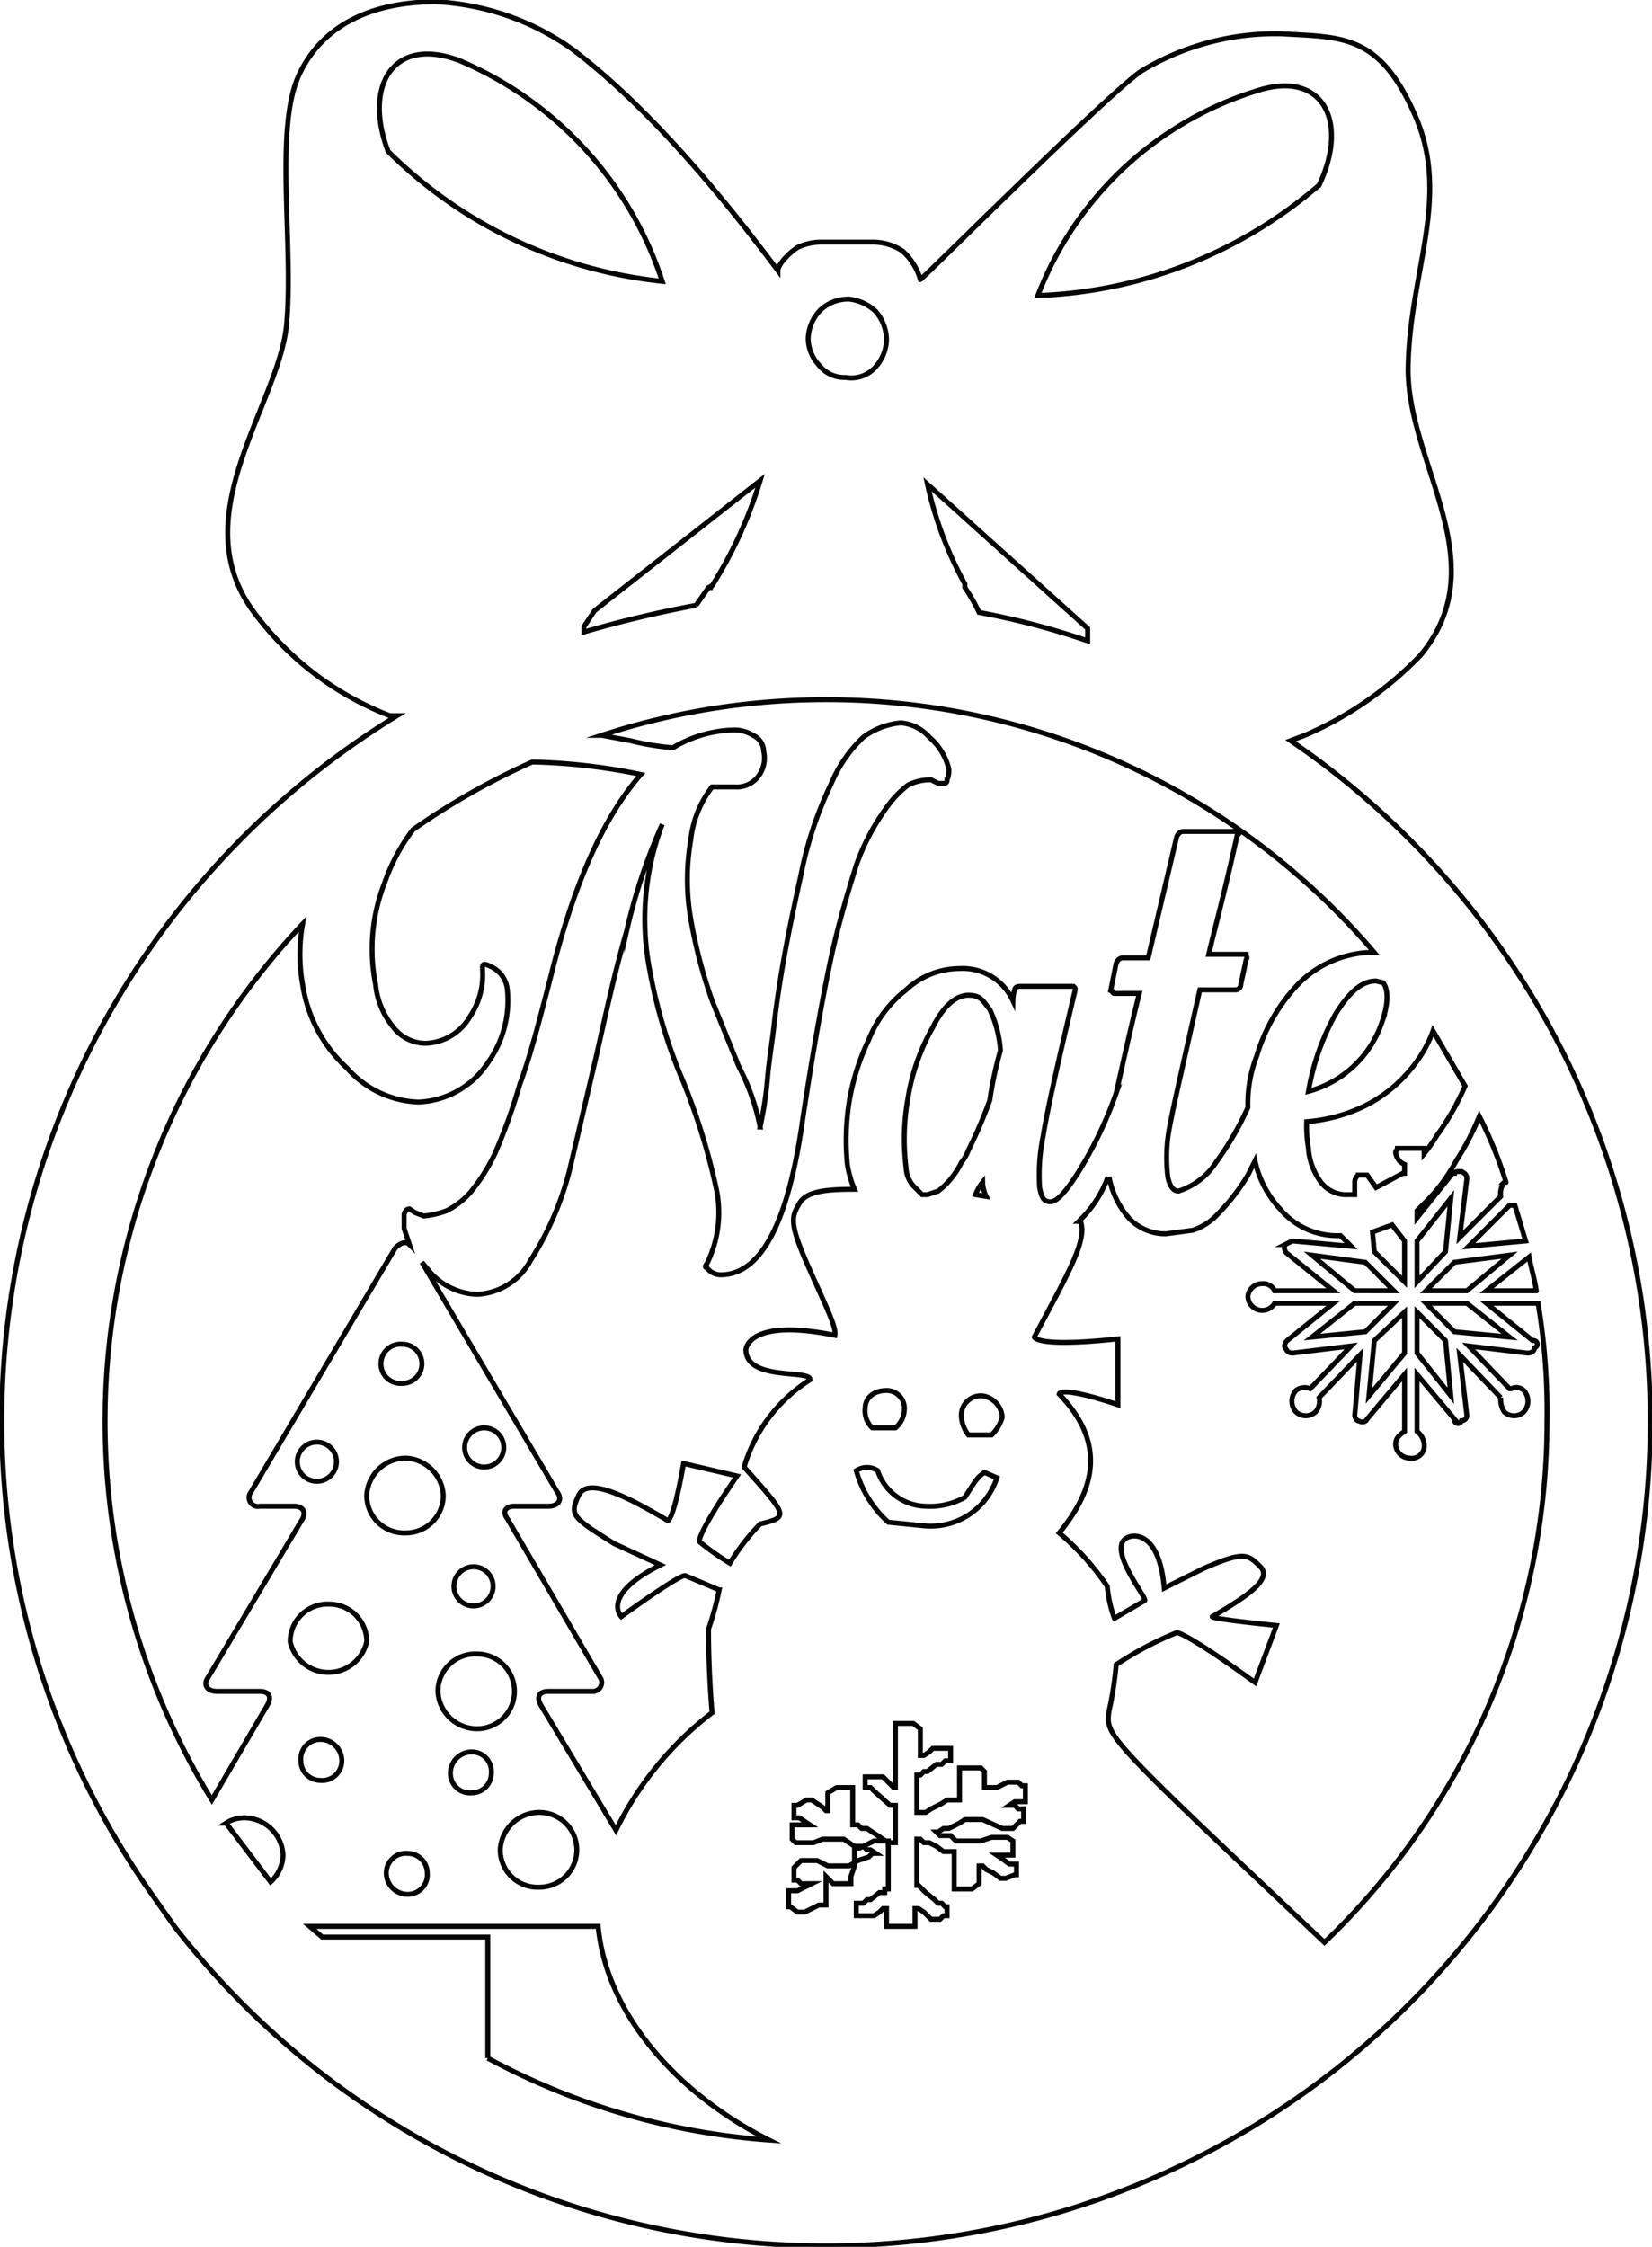 <svg xmlns="http://www.w3.org/2000/svg" viewBox="0 0 92.8 126.2"><defs><style>.a{fill:none;stroke:#000001;stroke-miterlimit:10;stroke-width:0.28px;fill-rule:evenodd;opacity:0.98;}</style></defs><title>Nate</title><path class="a" d="M.1,79.8a46.1,46.1,0,0,0,8.5,26.7l1.2,1.7A46.3,46.3,0,1,0,72.5,41.6l.8-.3h0a19.9,19.9,0,0,0,6.5-4.5c4.3-5.2-.8-10.8-.7-16.2s2.4-9.5.4-14.1S75.4,2.1,72,1.9A14.6,14.6,0,0,0,64.1,4c-2,1.4-12.3,11.7-12.4,11.7a3.4,3.4,0,0,0-1-1.6,3,3,0,0,0-1.6-.5h-3a3.1,3.1,0,0,0-1.3.3c-.6.4-1.1,1-1.1,1.3-3.3-4.4-7.2-9.1-11.5-12.4A14.5,14.5,0,0,0,24.5.1c-3.3,0-6.3,1.1-7.7,4.1s-.3,9.5-.7,14-5.8,10.7-1.9,16.1a17.2,17.2,0,0,0,7.7,5.9h.4A46.4,46.4,0,0,0,.1,79.8Zm15.1,25.9-2.5-3.3a1.9,1.9,0,0,1,1-.3,2.2,2.2,0,0,1,2.2,2.1A2.1,2.1,0,0,1,15.2,105.7Zm3.3-15.6a2.1,2.1,0,0,1,2.1,2.1,2.2,2.2,0,0,1-4.3,0A2.1,2.1,0,0,1,18.5,90.1Zm-.7-6.9a1.1,1.1,0,1,1,0-2.2,1.1,1.1,0,1,1,0,2.2Zm-.9,15.7A1.1,1.1,0,0,1,18,97.7a1.2,1.2,0,0,1,1.2,1.2A1.1,1.1,0,0,1,18,100,1.1,1.1,0,0,1,16.9,98.9Zm10.5,16.7v-6.8H18.1l-.7-.6H33.6c.5,5.2,4.8,9.6,9.6,12A39.1,39.1,0,0,1,27.4,115.6ZM22.8,81.9A2.2,2.2,0,0,1,24.9,84a2.1,2.1,0,0,1-2.1,2.1A2.1,2.1,0,0,1,20.6,84,2.2,2.2,0,0,1,22.8,81.9Zm-1.4-5.3a1.1,1.1,0,0,1,1.2-1.1,1.1,1.1,0,1,1,0,2.2A1.1,1.1,0,0,1,21.4,76.6ZM26.6,88a1.1,1.1,0,1,1,0,2.2,1.1,1.1,0,1,1,0-2.2Zm-.5-6.7a1.1,1.1,0,0,1,1.1-1.1,1.1,1.1,0,1,1,0,2.2A1.1,1.1,0,0,1,26.1,81.3Zm.7,11.6A2.1,2.1,0,0,1,28.9,95a2.1,2.1,0,0,1-2.1,2.1A2.2,2.2,0,0,1,24.6,95,2.1,2.1,0,0,1,26.8,92.9Zm3.5,8.9a2.1,2.1,0,0,1,2.1,2.1,2.1,2.1,0,0,1-2.1,2.1,2.1,2.1,0,0,1-2.2-2.1A2.2,2.2,0,0,1,30.3,101.8Zm-2.7-2.2a1.1,1.1,0,0,1-1.1,1.1,1.1,1.1,0,0,1-1.2-1.1,1.2,1.2,0,0,1,1.2-1.2A1.1,1.1,0,0,1,27.6,99.6ZM24,105.2a1.1,1.1,0,0,1-1.1,1.2,1.2,1.2,0,0,1-1.2-1.2,1.1,1.1,0,0,1,1.2-1.1A1.1,1.1,0,0,1,24,105.2ZM57.6,101v.2H57l-.3.2H57l.2.2h.3v.7h-.2l-.4.4h-.6l-1.1-.5h-1l-.3.2-.6.3H53l-.3.2h-.1l.2.2h.6l.3.3h1.4l.6-.2h.9l.3.2v.8h-.9l.3.2.4.3h.4v.6H57l-.5.2h-.3l-.4-.3-.4-.2-.2-.2H55v1h0l-.4.3h-1v-2.1H53l-.4-.3-.4-.2h-.3l-.2-.2h-.2v2.6h.1l.2.2.2.2.5.4.2.2h.2l.2.2h.1v.5h-.2l-.2.2h-.5l-.2-.2-.2-.2-.3-.2h-.2v1H49.8v-1h-.2l-.2.2-.3.2h-1v-.7h.4l.2-.2h.2l.5-.4h.3v-.2h.2v-2.7h-.8l-.4.2-.4.2H48v1l-.2.6v.4h-1l-.4-.4h0V107h-.4l-.4.2-.4.2h-.4l-.4-.3h-.1v-.9h.5l.4-.2.4-.2H45l-.2-.2h-.2v-.7l.2-.2.2-.2h.9l.6.3h1.2l.5-.3.6-.2.2-.2h.2l-.3-.2h-.2l-.2-.2H48l-.3-.2-.3-.2H46.2l-.5.2h-1l-.2-.2v-.8h1l-.3-.2-.3-.2h-.3v-.7h.2l.5-.3h.3l.6.4.2.2h.1v-1h0l.5-.3h.9v2.1h.3l.2.2h.3l.6.4.3.2.3.2h.4v-2.1H50l-.9-.8-.2-.2h-.3v-.6h1l.2.2.2.2.2.2h.1V96.8h1l.4.3h0v.2h0v1.3h.2l.3-.2.2-.2h1v.7h-.3l-.2.2h-.3l-.5.4h-.2l-.2.2h-.2v.2h0v1.9h.5l.3-.2.6-.3.3-.2h.7V99.3h1.2l.2.2h0v.9H56l.6-.3h.6l.2.2h.2v.5ZM55.2,78.4a1.3,1.3,0,0,1,1.1,1.2,2.2,2.2,0,0,1-.6,1H54.4a1.9,1.9,0,0,1-.4-1.1A1.1,1.1,0,0,1,55.2,78.4Zm-.4-11.3a2.5,2.5,0,0,1,.4-.7h0a1.9,1.9,0,0,0,.2.8Zm.8-5.3a26.1,26.1,0,0,1-1.2,2.8,2.5,2.5,0,0,1-.4.7,4.5,4.5,0,0,1-1.3,1.6l-.6.2h-.3l-.4-.4a1.6,1.6,0,0,1-.5-1.1,13,13,0,0,1,.1-3.9,11.8,11.8,0,0,1,1.4-4c.6-1.2,1.3-1.8,2-1.8s.8.3,1.2.8a6.4,6.4,0,0,1,.6,2.3A21.5,21.5,0,0,0,55.6,61.8ZM50.8,79.2a1.4,1.4,0,0,1-.5,1H49a1.3,1.3,0,0,1-.4-1.1c0-.6.5-1,1.2-1A1,1,0,0,1,50.8,79.2Zm-1.5,3.4a2.9,2.9,0,0,0,2.7,2,4,4,0,0,0,2.2-.5c.7-1.1.7-1.1,1.1-1.4l.7.3a3.9,3.9,0,0,1-4.1,2.7h0l-2-.2a6.1,6.1,0,0,1-1.8-2.9A1.1,1.1,0,0,1,49.3,82.6Zm37.6-2.8a40.5,40.5,0,0,1-12.5,29.3c-12.3-11.6-12.3-11.6-12.1-13a20,20,0,0,0,.4-2.6,19,19,0,0,1,3.4-1.8s.4-.1,4.4,2.8l1.2-3.2c-3.9-.4-3.6-.5-3.6-.5,1.9-1.1,3.4-2.1,2.7-2.8s-.9-.9-3.2.1l-2.2,1.1c-.3-3.4-1.9-2.9-1.9-2.9-1.6.4,1,3.5.8,3.6l-1.7,1a7.1,7.1,0,0,1-.4-1.8,14.7,14.7,0,0,0-2.7-3c2.4-2.9,2.3-5.4,0-7.8,0,0,0-.5,3.3.6V75.2c-4.6.5-4.7-.1-4.7-.1,1.8-3.4,3-5.4,2.6-6.5h-.1l.2-.2a6.4,6.4,0,0,0,1.4-2.2.1.1,0,0,0,.1-.1,4.9,4.9,0,0,0,1.1,2.3,2.8,2.8,0,0,0,2.1.9l1.5-.2a3.3,3.3,0,0,0,1.4-.9A11.4,11.4,0,0,0,70.1,66l.4-.8a5.8,5.8,0,0,0,1.4,2.7,4.2,4.2,0,0,0,3.4,1.5l.6.6-3.3-.3-.4.2h0a.4.4,0,0,0,.1.5l2.6,2.1H71.6a.7.7,0,0,0-.7-.4.8.8,0,0,0-.8.7.8.8,0,0,0,.8.8.8.8,0,0,0,.7-.4h3.3l-2.6,2.1c-.1.1-.2.3-.1.4h0c.1.2.2.3.4.3l3.3-.4L73.6,78h0a.8.8,0,0,0-.8.1.9.9,0,0,0,0,1.2.8.8,0,0,0,1.1,0,.9.9,0,0,0,.2-.8l2.3-2.4-.3,3.4c0,.1.1.3.2.3h0c.2.1.4.1.5-.1l2.1-2.5v3.2c-.3.2-.5.4-.5.7a.8.8,0,0,0,.8.8.7.7,0,0,0,.8-.8,1,1,0,0,0-.4-.7V77.2l2.1,2.5a.2.2,0,0,0,.4.1h0a.3.3,0,0,0,.3-.3L82,76.1l2.3,2.4h0a1.3,1.3,0,0,0,.2.8.8.8,0,0,0,1.1,0,.9.9,0,0,0,0-1.2.6.6,0,0,0-.7-.1h-.1l-2.3-2.4,3.3.4c.2,0,.4-.1.4-.3h0a.2.2,0,0,0-.1-.4l-2.6-2.1h2.9A36.7,36.7,0,0,1,86.9,79.8Zm-9.7-4.5,1.7-1.6V76l-2,2.4Zm-.5-.5-3,.3,2.4-1.9h2.2Zm1.6-2.3H76.1l-2.4-2,3,.4Zm-1.2-3.3,1.1-.4.7.9V72l-1.7-1.7Zm3,3.3,1.6-1.6,3.1-.4-2.4,2Zm4.7,2.6-3.1-.3-1.6-1.6h2.3Zm-3.6-4.8L79.6,72V69.7l1.9-2.4Zm0,5,.3,3.1L79.6,76V73.7Zm5.1-2.8H83.5l2.4-1.9C86,71.2,86.2,71.8,86.3,72.5Zm-1.4-4.8h.2l.6,2-3.2.3,2.3-2.3Zm-.3-1.3h-.1a1.1,1.1,0,0,0-.2.8L82,69.5l.4-3.3c0-.2-.1-.3-.3-.4H82c-.1,0-.3,0-.3.1h-.1l-2,2.5V68l.5-.5a9.7,9.7,0,0,0,1.7-2.3,14.6,14.6,0,0,0,1.3-2.5A23.9,23.9,0,0,1,84.6,66.4Zm-5-6.8a7,7,0,0,0,.9-1.7L82.3,61a14.7,14.7,0,0,1-1.6,2.8,8.6,8.6,0,0,1-.7,1v-.3H78.5c0,.1-.1.1-.1.2a.8.8,0,0,0,.5.7v.5h-.1l-1.5.8-.5-.7h-.5a.5.5,0,0,0-.2.4v.7h-.4a1.8,1.8,0,0,1-1.5-.7,3.6,3.6,0,0,1-.7-1.9,7.6,7.6,0,0,1-.1-1.5,9.1,9.1,0,0,0,3.3-.9A8,8,0,0,0,79.6,59.6Zm-1.9-4.4c.3.4.3,1.2-.1,2.3a6,6,0,0,1-4.1,3.8A13.6,13.6,0,0,1,75,57c.8-1.3,1.5-1.9,2.3-1.9ZM70.6,5.1c3.7-1.2,5.2,1.7,3.5,5.3a25.6,25.6,0,0,1-15.8,6.2A19.3,19.3,0,0,1,70.6,5.1ZM61.1,35.3V36a42.1,42.1,0,0,0-6.1-1.6,10,10,0,0,0-.8-1.4v-.2a20.9,20.9,0,0,1-2.1-5.6Zm-15-17.9a2.3,2.3,0,0,1,1.6-.6,2.6,2.6,0,0,1,1.5.7,2.5,2.5,0,0,1,.6,1.6,2.4,2.4,0,0,1-.7,1.6,1.8,1.8,0,0,1-1.6.5,1.8,1.8,0,0,1-1.5-.7,2.2,2.2,0,0,1-.6-1.5A2.4,2.4,0,0,1,46.1,17.4Zm.3,21.9A40.4,40.4,0,0,1,77.2,53.5h-.4A6,6,0,0,0,73,55.2a9.9,9.9,0,0,0-2.4,4.1,7.4,7.4,0,0,0-.5,2.9,17,17,0,0,1-1.8,3.1,3.9,3.9,0,0,1-2.1,1.6c-.3,0-.5-.3-.6-.8a9.1,9.1,0,0,1,.1-2.8c.2-1.1.8-3.7,1.7-7.7h2a.3.3,0,0,0,.3-.3l.3-1.4c.1-.1,0-.2,0-.3H67.9c.3-1.3.9-3.5,1.6-6.7a.1.1,0,0,0,0-.2h-3c-.2,0-.3.1-.4.3l-1.6,6.8H63.1c-.2,0-.3.1-.4.3l-.3,1.5a.1.1,0,0,0,.1.1.1.1,0,0,0,.1.1H64c-.6,2.4-1,4.3-1.3,5.6a22.8,22.8,0,0,1-2.1,4.4c-.7,1.1-1.2,1.7-1.6,1.7s-.5-.3-.6-.8a10.9,10.9,0,0,1,.2-2.9c.2-1.3.8-4,1.8-8.2,0-.1,0-.1-.1-.2h-3c-.2,0-.3.1-.3.2a2.1,2.1,0,0,0-.1.6,3.1,3.1,0,0,0-3-1.8,4.4,4.4,0,0,0-3,1.2,6.7,6.7,0,0,0-2.1,2.8,13,13,0,0,0-1.1,3.5,13.9,13.9,0,0,0-.1,3.5,5.7,5.7,0,0,0,.4,1.4c-1.6,0-2.7.1-3.1.8s-.6,1,.4,3.3S47,74.5,46.9,75c-4.9-1-5,.8-5,.8,0,1.8,3.7,1.1,3.6,1.7a8.7,8.7,0,0,0-3.7,4.9c2.5,2.8,2.5,2.8.9,3.2A12.3,12.3,0,0,0,41,87.8a14.8,14.8,0,0,1-1.7-1.2s-.3-.2,2.1-3.7l-3-.7c-.6,3.4-.9,3.2-.9,3.2-2.2-1.3-4.5-2.5-5-1.4s-.4,1.2,2,2.7l2.6,1.2c-3.4,1.7-2.2,2.9-2.2,2.9s3.3-2.4,3.6-2.3l1.9.8a17.4,17.4,0,0,1-.6,2.2c0,2.5.2,4.7.2,4.7a18.5,18.5,0,0,0-5.4,6.6l-4.2-7c-.3-.5-.1-.8.4-.8h2.5a.5.5,0,0,0,.4-.8l-5.2-8.9c-.3-.4-.1-.7.4-.7h1.9c.6,0,.8-.4.5-.8L23.7,70.9l.5.6a3.7,3.7,0,0,0,2.6,1.2,3.6,3.6,0,0,0,3-1.9A17.4,17.4,0,0,0,32,65.7l1.5-6.4c.5-2.2,1-4.6,1.7-7a32.1,32.1,0,0,1,2-6,15,15,0,0,0-.7,8.2,28.9,28.9,0,0,0,1.9,6.3,36.2,36.2,0,0,1,1.8,5.8,6.5,6.5,0,0,1-.5,4.4c-.1.1-.1.2,0,.2a1,1,0,0,0,.9.4c2.2-.1,3.7-3,4.5-8.8.5-3.3,1-6.2,1.5-8.6s1.1-4.3,1.5-5.6a12.7,12.7,0,0,1,1.6-3.1A6.1,6.1,0,0,1,51,44.1a2.8,2.8,0,0,1,1.3-.3l.4.2H53c.1,0,.2,0,.2-.2a1.3,1.3,0,0,0,.1-.6,3.4,3.4,0,0,0-1.1-1.8,2.4,2.4,0,0,0-1.6-.8,4.2,4.2,0,0,0-2.1.8A7.7,7.7,0,0,0,46.7,44,21.4,21.4,0,0,0,45,49.1c-.5,2.3-1.1,5-1.5,8.3-.1,1-.3,2.1-.4,3.3s-.3,2.1-.4,2.6a12.6,12.6,0,0,0-1.2-3.4L40,56.2a28,28,0,0,1-1.2-4.6,13,13,0,0,1,0-4.4,5.9,5.9,0,0,1,1.2-3h1.3a1.5,1.5,0,0,0,1.3-.6,1.7,1.7,0,0,0,.3-1.4,1,1,0,0,0-.6-.9,2,2,0,0,0-1.1-.3,7,7,0,0,0-3.4,1,14.8,14.8,0,0,1-2.4-.4l-1.6-.3A40.5,40.5,0,0,1,46.4,39.3ZM40,32.9a.1.1,0,0,0-.1.1h-.1l-.7,1a64.2,64.2,0,0,0-6.3,1.5v-.3l.6-.9L42.7,27A24.3,24.3,0,0,1,40,32.9ZM21.8,8.5c-1.4-3.7.3-6.5,4-5.1A20.3,20.3,0,0,1,37.2,15.8,25.6,25.6,0,0,1,21.8,8.5ZM17,55.3A8,8,0,0,0,19.5,60a5.6,5.6,0,0,0,4,1.9,4.9,4.9,0,0,0,3.9-2.2,6,6,0,0,0,1.1-4.1,1.6,1.6,0,0,0-.9-1.3c-.4-.2-.5-.2-.5.1a4.2,4.2,0,0,1-.7,2.7,3,3,0,0,1-2.5,1.5,2.3,2.3,0,0,1-1.8-.9,4.4,4.4,0,0,1-1-2.4,10.2,10.2,0,0,1,.5-5.7,10.8,10.8,0,0,1,1.6-3,40,40,0,0,1,6.7-3.8,33.2,33.2,0,0,1,6.1.7c-2.1,2.4-3.8,6.2-5.1,11.5-.6,2.3-1.1,4.3-1.7,5.9a31.9,31.9,0,0,1-1.4,3.9A10.5,10.5,0,0,1,26.4,67a4.5,4.5,0,0,1-1.3,1,5,5,0,0,1-1.3.3l-.5-.2-.3-.2q-.2,0-.3.3V69l.3.9c-.2-.2-.5-.1-.8.2L14.1,83.8a.5.5,0,0,0,.5.8h1.9c.5,0,.7.3.5.7l-5.3,8.9c-.3.4-.1.8.5.8h2.4c.5,0,.7.3.4.8l-3.1,5.3A40.7,40.7,0,0,1,17,51.9,9.7,9.7,0,0,0,17,55.3Z"/></svg>